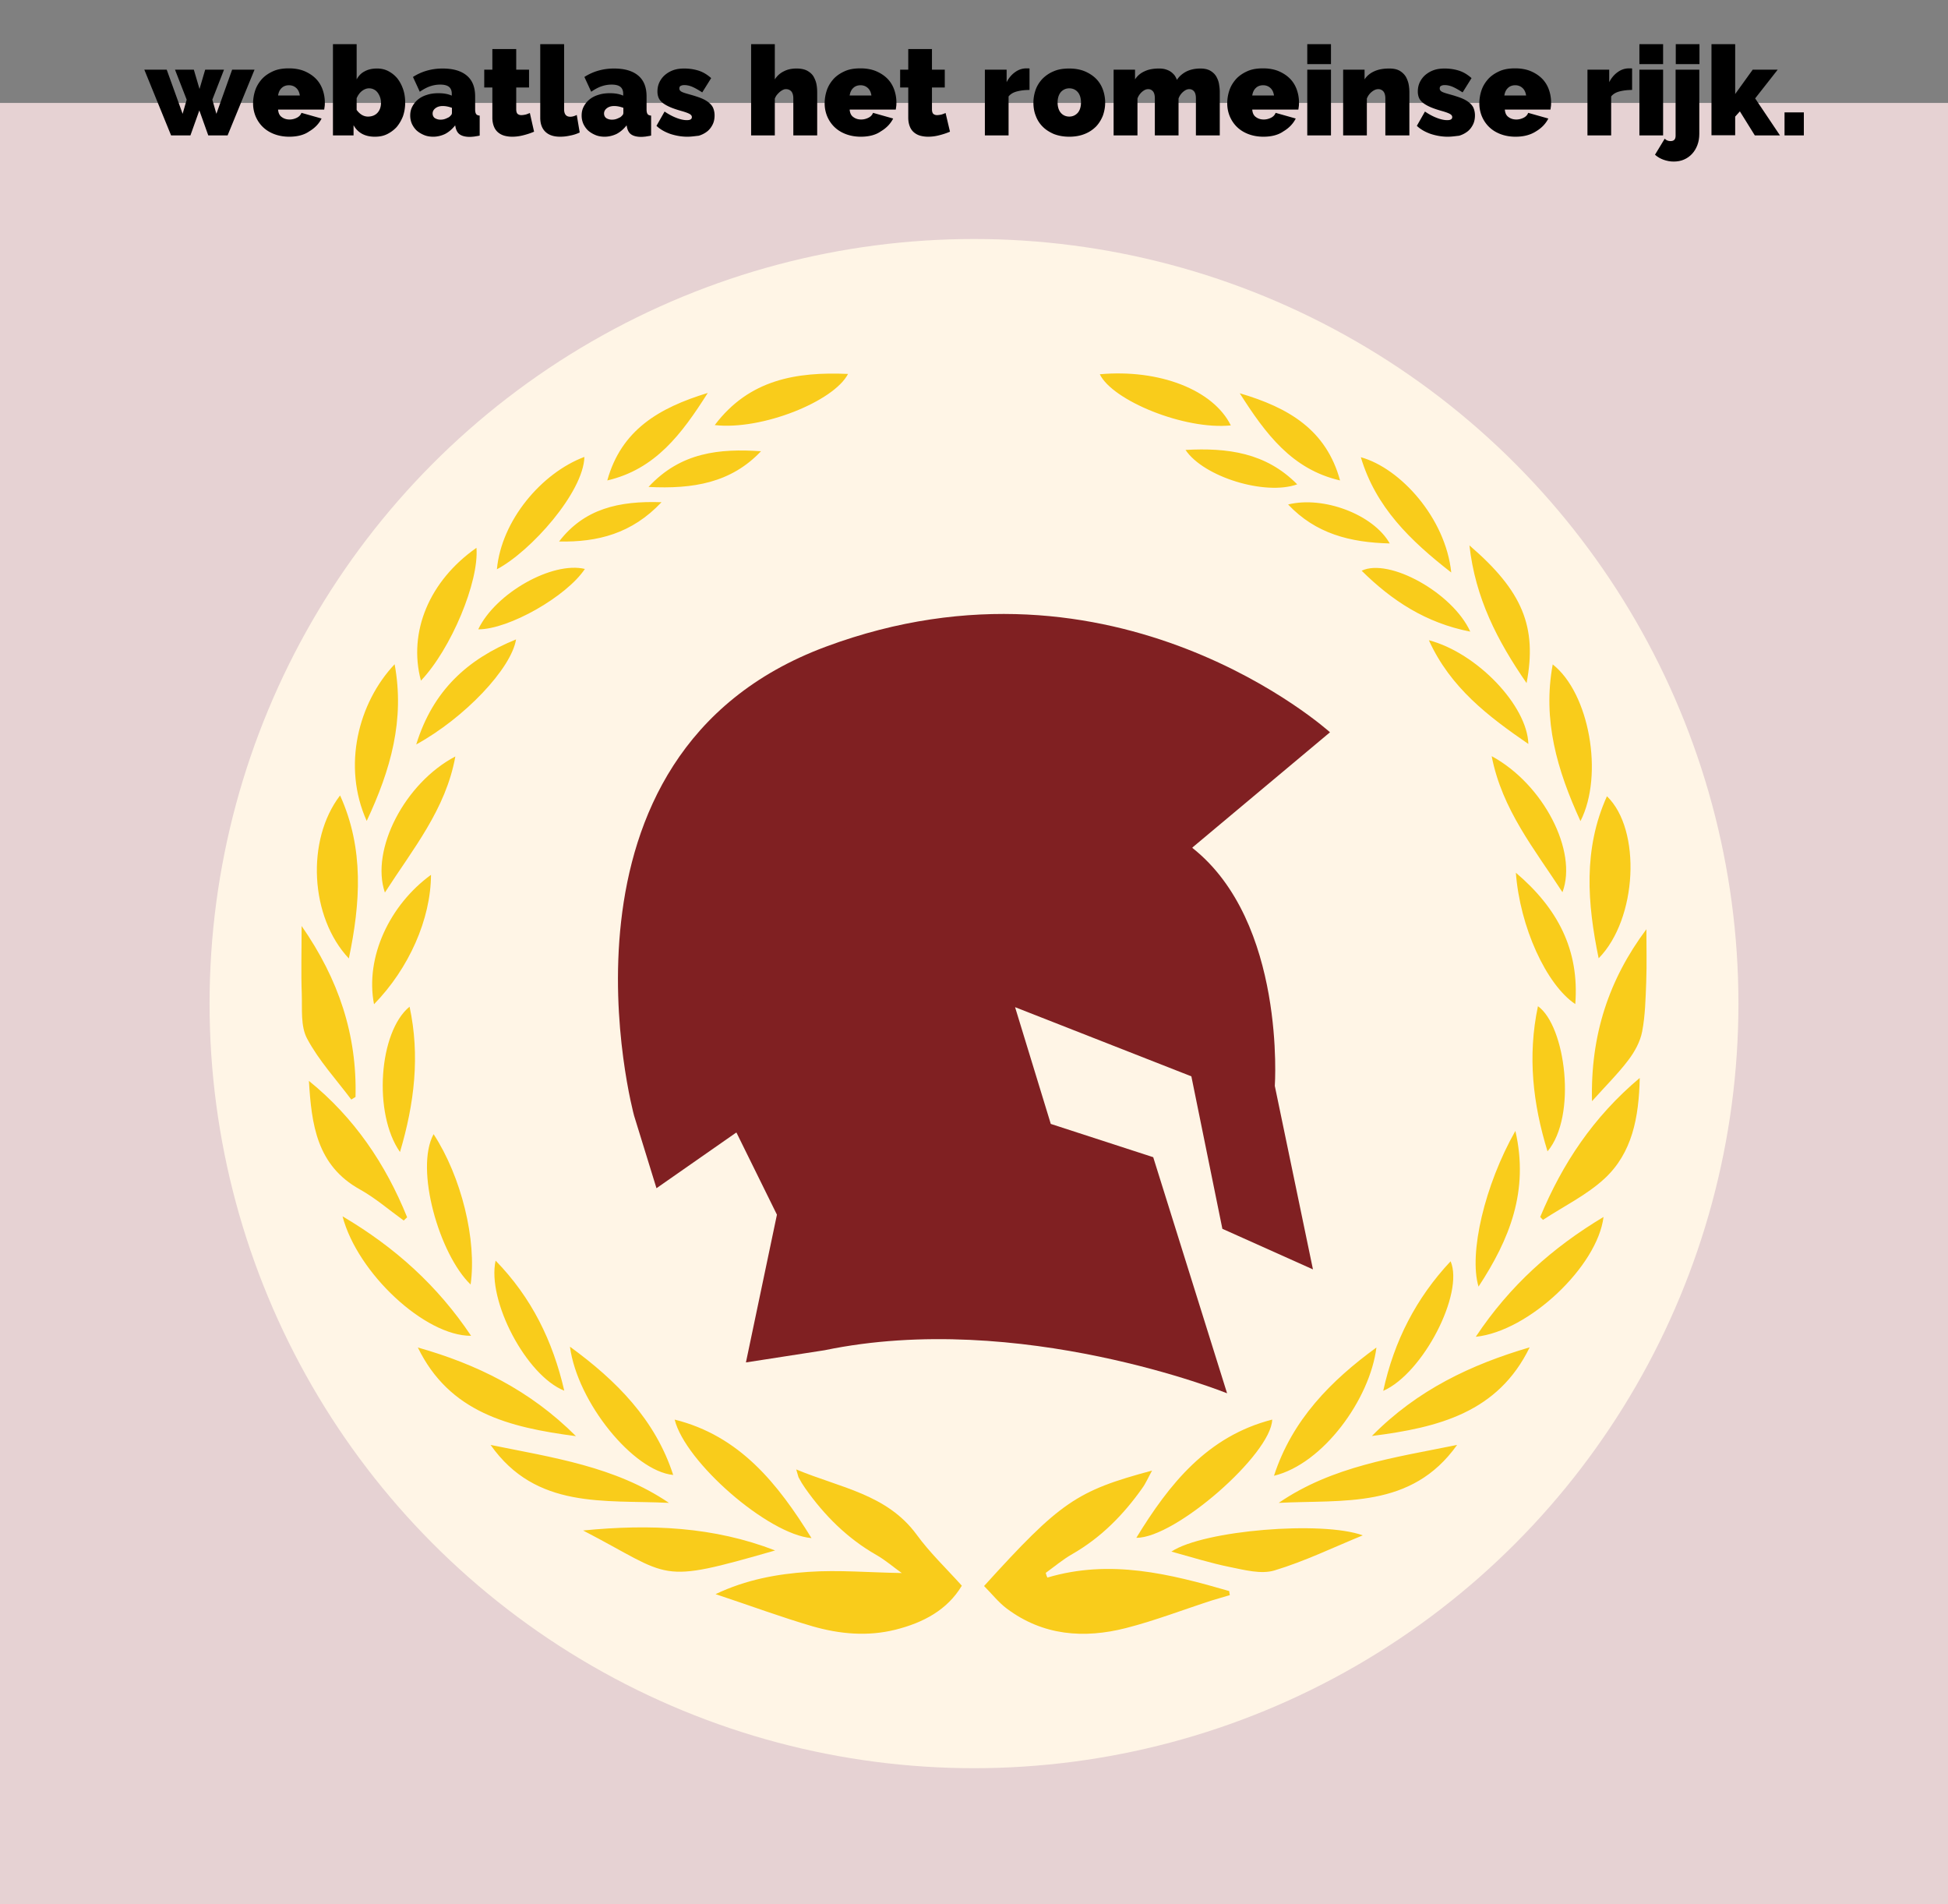 <svg xmlns="http://www.w3.org/2000/svg" id="Laag_1" x="0" y="0" version="1.1" viewBox="0 0 1200 1172.8" xml:space="preserve"><rect x="0" y="0" width="1200" height="1172.8" fill="#808080" stroke="none"/><style>.st2{fill:#802022}.st3{fill:#f9cc1b}</style><path fill="#e6d2d3" d="M0 63.4h1200v1109.4H0z"/><circle cx="600" cy="618.1" r="470.9" fill="#fff5e6"/><path d="M507.9 831.6c120.3-25 248 26.5 248 26.5l-45.5-145.4-63.1-20.5-22-71.9 108.6 42.6 19.1 93.9 55.8 25-23.5-113s7-101-50.8-146.6l5.3-39.7-210-33.8-89.4 98.3-13.2 142.4 26.5 8.2 24.9 50.5-19.1 91 48.4-7.5z" class="st2"/><path d="M819.3 451s-131.8-119.2-310.6-52.7-118.1 288.8-118.1 288.8l13.8 44.7 49.3-34.4s-16-126.1 61.9-183.4c77.9-57.3 188-24.1 218.9 8l84.8-71z" class="st2"/><g><path d="M645.2 971.6c38.7-11.5 75.4-2.3 112 8.3.1.8.2 1.7.4 2.5-3.6 1.1-7.2 2.1-10.8 3.2-17.7 5.7-35.2 12.5-53.2 17.1-25.9 6.6-51.1 4.7-73.4-12-5.2-3.9-9.4-9.3-14-13.9 47-51.8 56.9-58.6 103.5-71.1-2.4 4.3-3.9 7.9-6.1 10.9-11.6 16.4-25.4 30.4-43 40.5-5.8 3.3-11 7.7-16.4 11.6.2 1 .6 2 1 2.9zM490.5 905c27 11.3 55.9 15.2 74.2 40.2 8 11 18 20.5 27.8 31.4-8.9 14.9-23.7 22.8-40.9 27.1-17.2 4.3-34.4 2.7-51.1-2.1-19.5-5.7-38.6-12.8-59.7-19.8 18.9-9 38-12.4 57-13.7 18.8-1.3 37.8.4 57.7.7-5.1-3.6-10-7.9-15.6-11.1-17.9-10.2-32-24.3-43.8-41-1.5-2.1-2.9-4.4-4.1-6.7-.4-.9-.6-2.1-1.5-5z" class="st3"/><path d="M721.6 955.6c19.9-13.2 93-19.1 117.9-10-18.1 7.4-35.8 16-54.4 21.6-8.2 2.5-18.5-.3-27.5-2.1-11.9-2.4-23.6-6.1-36-9.5zM359.2 942.6c41.6-4.1 80.6-2.3 118.3 12.3-73.5 21.1-62.7 16.5-118.3-12.3zM185.8 570.3c22.9 32.9 34.2 67.2 33.2 105.3-.9.5-1.7 1.1-2.6 1.6-9.3-12.4-20-24-27.2-37.5-4.1-7.6-3-18.2-3.3-27.5-.5-13.1-.1-26.3-.1-41.9zM980.7 678.2c-1-40.7 10.4-75 33.5-105.9 0 10.8.3 21.6-.1 32.5-.4 10.2-.6 20.5-2.5 30.5-1.2 6.3-4.7 12.6-8.6 17.7-6.2 8.2-13.7 15.6-22.3 25.2zM499.9 947.3c-26.8-2.3-77.8-46.8-84.3-73 40.1 10 63.5 39.4 84.3 73zM700 947.1c20.3-33.2 43.8-62.6 83.7-72.8-.6 21.3-59.8 73.1-83.7 72.8zM948.8 749.5c13.6-32.7 32.6-61.5 61.3-85.6-.5 24.5-4.7 46.2-21.6 61.9-11 10.2-25.2 17.1-38 25.5-.6-.6-1.2-1.2-1.7-1.8zM248.7 751.7c-8.9-6.4-17.4-13.8-26.9-19.1-26.8-14.8-29.9-40.3-31.5-66.9 27.9 22.6 47.2 51.1 60.5 84-.7.6-1.4 1.3-2.1 2zM354.8 884.5c-41.5-5.4-78-14.7-97.4-54.6 36 10.2 68.9 26.1 97.4 54.6zM942.3 829.8c-19.5 40.1-56.1 49.4-97.2 54.6 28.1-28.5 61.2-44 97.2-54.6zM214.9 590.3c-23.9-25.3-26.5-72.9-5.4-100.4 14.9 32.9 12.5 66.4 5.4 100.4zM984.8 590.2c-7-33.8-9.6-67.3 5.1-99.8 21.4 20.6 18.7 75.6-5.1 99.8zM787.7 925.6c33.1-22.7 71.6-27.9 109.9-35.7-28.2 39.7-70.4 33.6-109.9 35.7zM412.1 925.6c-39.6-2-81.8 4.2-109.9-35.7 38.2 7.8 76.7 13.2 109.9 35.7zM290.2 822.7c-28.3.2-70-38.5-79.2-73.6 32.5 19.2 58.5 42.7 79.2 73.6zM909.1 823.3c21-31.6 47.2-54.9 78.7-73.8-3.7 30.3-45.9 70.4-78.7 73.8zM225.9 505.6c-15.2-33.7-5.2-72.8 17.2-96.5 6.3 34.3-2.4 65-17.2 96.5zM973.6 505.7c-14.5-31.6-23.4-62.3-17.1-96.5 22.5 17.6 31.6 68 17.1 96.5zM351.1 829.4c28.7 20.9 52.6 45 63.6 79-24.6-2.4-59-44.7-63.6-79zM784.8 908.9c11.2-34.5 35.1-58.6 63.1-79-4 31.9-32.9 71.7-63.1 79zM237.1 549.7c-9-26.4 12.3-67.5 43.4-83.8-5.9 32.6-26.1 56.9-43.4 83.8zM918.9 465.7c31.9 17.3 53.1 58.6 43.6 83.8-17.1-26.4-37.2-50.8-43.6-83.8zM677.5 230.5c36.7-3.3 69.9 9.6 80.7 31.5-28.5 2.9-72.9-15.3-80.7-31.5zM440.3 261.8c21.2-28.1 50.3-32.9 82.1-31.5-8.7 16.9-53.1 34.8-82.1 31.5zM293.5 337.4c1.7 20.8-15.7 62.4-34.2 81.8-8-30 5.2-61.5 34.2-81.8zM289.9 791.1c-19.2-18.4-34.5-71.1-22.8-92.6 17.1 26.2 26.7 65.3 22.8 92.6zM933.5 696.5c8.5 37-3.6 66.8-22.7 95.9-6.1-20.4 3.8-62.6 22.7-95.9zM905.2 335.9c32.7 28.1 41.8 50.1 35.2 84.8-18-26-31.6-52.4-35.2-84.8zM894 352.6c-25.3-19.7-46.5-40.2-55.7-71 24.3 6.7 52.2 37.4 55.7 71zM306.1 350.6c2.8-30.1 27.5-59.3 53.9-69.2-.6 21.8-33 58.2-53.9 69.2zM947.4 619.7c17 12.1 24.2 67.7 5.9 89.4-9-29.2-12.4-58.6-5.9-89.4zM246.4 709.5c-16.6-23.6-13.1-74 5.9-89.5 6.5 30.1 3 59.6-5.9 89.5zM347.6 856.5c-23.4-9.3-47.7-55.4-42.3-80.1 22.2 22.8 35.2 49.4 42.3 80.1zM852.1 856.6c6.7-30.8 20.3-57.2 41.5-79.8 8.4 19.7-16.9 69-41.5 79.8zM265.5 538.8c-.1 27.2-13.6 57.7-35.1 79.7-5.6-29.2 9.8-61.3 35.1-79.7zM933.8 537.5c25.8 21.9 39.2 47.6 36.6 80.9-17.9-12-34.1-47.5-36.6-80.9zM880.2 394.3c29.6 7.8 60.6 40.2 61.3 63.9-24.7-17-48-34.6-61.3-63.9zM256.4 458.5c10.3-33.3 31.7-52.6 61.5-64.7-2.9 17.9-31.6 48.3-61.5 64.7zM763.7 242.2c30.3 8.9 53.3 22.6 61.8 53.7-29.5-6.8-45.7-28.4-61.8-53.7zM436 242c-16.1 25.4-32.3 47-61.9 53.9 8.6-31 31.7-44.7 61.9-53.9zM905.7 389c-27.3-5.3-48.3-19.1-66.9-37.5 16.8-8.1 56.1 13.6 66.9 37.5zM294.6 387.6c10.7-22.4 45.7-42 65.7-37.2-11.2 16.9-46.9 37.3-65.7 37.2zM468.8 277.9c-18.4 19.5-41.9 23.4-69.3 22 19.9-21.5 43.9-23.7 69.3-22zM730.3 277.1c25.8-1.4 49.5 1.6 68.8 21.2-19.8 7.1-57.7-4.6-68.8-21.2zM856.1 334.7c-24.4-.6-45.6-6-62.6-24 21.7-5.4 52.5 6.1 62.6 24zM344.4 333.5c15.5-20.2 36.8-25.1 63.1-24.2-18.2 19.4-39.5 24.7-63.1 24.2z" class="st3"/></g><g><path d="M143 42.9h13.8l-16.6 40.5h-11.9L122.8 68l-5.5 15.4h-11.9L88.9 42.9h13.8l9.8 27.2 2.5-8.7-7.2-18.5h11.6l3.5 11.9 3.5-11.9H138l-7.2 18.5 2.5 8.7 9.7-27.2zM178.2 84.2c-3.5 0-6.7-.6-9.5-1.7s-5.1-2.6-7-4.5c-1.9-1.9-3.3-4.1-4.3-6.5-1-2.5-1.5-5.1-1.5-7.8 0-2.9.5-5.7 1.4-8.3.9-2.6 2.4-4.9 4.2-6.9 1.9-2 4.2-3.5 6.9-4.7 2.7-1.2 5.9-1.7 9.6-1.7 3.6 0 6.8.6 9.5 1.7 2.8 1.2 5.1 2.7 7 4.6 1.9 1.9 3.3 4.2 4.2 6.7.9 2.5 1.4 5.2 1.4 8 0 .8 0 1.6-.1 2.3s-.2 1.5-.3 2.1h-28.4c.2 2.2.9 3.7 2.4 4.7 1.4 1 3 1.4 4.7 1.4 1.6 0 3.1-.4 4.5-1.1 1.4-.7 2.3-1.7 2.8-3l12.4 3.5c-1.6 3.2-4.2 5.9-7.6 7.9-3.1 2.2-7.3 3.3-12.3 3.3zm6.5-25.4c-.3-2-1-3.5-2.2-4.6-1.2-1.1-2.7-1.7-4.5-1.7-1.8 0-3.4.6-4.5 1.7-1.2 1.1-1.9 2.7-2.2 4.6h13.4zM230.9 84.2c-6.1 0-10.5-2.4-13.1-7.1v6.3h-12.7V27.2h14.6v21.7c1.2-2.2 2.8-3.9 5-5 2.2-1.2 4.7-1.7 7.6-1.7 2.5 0 4.8.5 6.9 1.6 2.1 1.1 4 2.6 5.5 4.4 1.5 1.9 2.7 4.1 3.6 6.7.9 2.6 1.3 5.4 1.3 8.4s-.5 5.8-1.4 8.4c-1 2.5-2.3 4.7-3.9 6.6-1.7 1.8-3.7 3.3-6 4.4s-4.7 1.5-7.4 1.5zm-4.2-12.4c2.4 0 4.4-.8 5.8-2.3s2.2-3.6 2.2-6.2c0-1.2-.2-2.4-.6-3.5s-.9-2-1.5-2.8c-.6-.8-1.4-1.5-2.3-1.9-.9-.5-1.9-.7-3-.7-1.5 0-3 .6-4.4 1.7-1.4 1.1-2.4 2.6-3.2 4.4v7.2c2 2.7 4.3 4.1 7 4.1zM266.9 84.2c-2 0-3.9-.3-5.6-1-1.7-.7-3.2-1.6-4.5-2.7-1.3-1.2-2.2-2.5-3-4.1-.7-1.6-1.1-3.3-1.1-5.2 0-2.1.4-3.9 1.3-5.6.9-1.7 2.1-3.2 3.6-4.4 1.5-1.2 3.4-2.2 5.5-2.8 2.1-.7 4.5-1 7-1 3.3 0 6 .5 8.2 1.5v-1.2c0-1.9-.6-3.3-1.7-4.2-1.1-.9-2.9-1.4-5.4-1.4-2.3 0-4.4.4-6.4 1.1-2 .7-4 1.8-6.2 3.3l-4.2-9.1c5.3-3.4 11.4-5.2 18.2-5.2 6.5 0 11.4 1.4 14.9 4.3s5.2 7.2 5.2 12.9v7.9c0 1.4.2 2.3.6 2.9s1.1.9 2.2 1v12.3c-1.2.3-2.3.4-3.3.6-1.1.1-2 .2-2.8.2-2.6 0-4.6-.5-6-1.4-1.4-.9-2.2-2.3-2.7-4.2l-.3-1.5c-1.8 2.3-3.9 4.1-6.2 5.3-2.1 1-4.6 1.7-7.3 1.7zm4.4-10.5c.9 0 1.8-.1 2.7-.4.9-.3 1.7-.7 2.5-1.1.6-.4 1-.9 1.4-1.3.4-.5.5-1 .5-1.5v-3c-.9-.3-1.8-.6-2.8-.8-1-.2-2-.3-2.8-.3-1.8 0-3.3.4-4.5 1.3-1.2.9-1.8 2-1.8 3.3 0 1.1.4 2.1 1.3 2.8 1 .6 2.1 1 3.5 1zM329 81.1c-2.1.9-4.2 1.6-6.6 2.2-2.3.6-4.6.9-6.9.9-1.6 0-3.2-.2-4.7-.6-1.5-.4-2.8-1.1-3.9-2-1.1-.9-2-2.1-2.6-3.6-.6-1.5-1-3.3-1-5.5V53.9h-5v-11h5V30.2H318v12.7h7.9v11H318v13.4c0 1.3.3 2.3.8 2.8.6.5 1.3.8 2.3.8.7 0 1.5-.1 2.5-.3.9-.2 1.8-.6 2.8-1l2.6 11.5zM332.9 27.2h14.6v40.1c0 3.1 1.3 4.6 3.8 4.6.6 0 1.3-.1 2-.3.7-.2 1.4-.5 2-.8l1.8 10.8c-1.7.8-3.7 1.5-5.9 1.9-2.2.5-4.2.7-6.2.7-3.9 0-6.9-1-9-3-2.1-2-3.2-4.9-3.2-8.7V27.2zM372.5 84.2c-2 0-3.9-.3-5.6-1-1.7-.7-3.2-1.6-4.5-2.7-1.3-1.2-2.2-2.5-3-4.1-.7-1.6-1.1-3.3-1.1-5.2 0-2.1.4-3.9 1.3-5.6.9-1.7 2.1-3.2 3.6-4.4 1.5-1.2 3.4-2.2 5.5-2.8 2.1-.7 4.5-1 7-1 3.3 0 6 .5 8.2 1.5v-1.2c0-1.9-.6-3.3-1.7-4.2-1.1-.9-2.9-1.4-5.4-1.4-2.3 0-4.4.4-6.4 1.1-2 .7-4 1.8-6.2 3.3l-4.2-9.1c5.3-3.4 11.4-5.2 18.2-5.2 6.5 0 11.4 1.4 14.9 4.3s5.2 7.2 5.2 12.9v7.9c0 1.4.2 2.3.6 2.9s1.1.9 2.2 1v12.3c-1.2.3-2.3.4-3.3.6-1.1.1-2 .2-2.8.2-2.6 0-4.6-.5-6-1.4-1.4-.9-2.2-2.3-2.7-4.2l-.3-1.5c-1.8 2.3-3.9 4.1-6.2 5.3-2.1 1-4.7 1.7-7.3 1.7zm4.4-10.5c.9 0 1.8-.1 2.7-.4.9-.3 1.7-.7 2.5-1.1.6-.4 1-.9 1.4-1.3.4-.5.5-1 .5-1.5v-3c-.9-.3-1.8-.6-2.8-.8-1-.2-2-.3-2.8-.3-1.8 0-3.3.4-4.5 1.3-1.2.9-1.8 2-1.8 3.3 0 1.1.4 2.1 1.3 2.8.9.6 2.1 1 3.5 1zM423.4 84.2c-3.5 0-7-.6-10.4-1.7-3.4-1.2-6.3-2.8-8.6-5l5-8.8c2.5 1.7 4.9 3 7.3 3.9 2.3.9 4.5 1.4 6.4 1.4 2.1 0 3.1-.6 3.1-1.9 0-.7-.4-1.3-1.2-1.8-.8-.5-2.3-1.1-4.7-1.8-2.9-.8-5.3-1.6-7.2-2.4-1.9-.8-3.5-1.7-4.7-2.6-1.2-.9-2.1-2-2.6-3.1s-.8-2.5-.8-4c0-2.1.4-4 1.2-5.7s2-3.3 3.4-4.5 3.2-2.3 5.2-3c2-.7 4.2-1 6.7-1 3 0 5.8.4 8.5 1.2 2.7.8 5.4 2.3 8.1 4.7l-5.5 8.8c-2.5-1.6-4.6-2.8-6.3-3.5-1.7-.7-3.3-1-4.8-1-.9 0-1.6.2-2.2.5-.6.3-.8.9-.8 1.6 0 .8.4 1.4 1.2 1.9.8.5 2.4 1 4.9 1.7 2.9.8 5.4 1.6 7.4 2.4 2 .8 3.6 1.8 4.8 2.8 1.2 1 2.1 2.1 2.6 3.4.5 1.3.8 2.7.8 4.4 0 2.1-.4 4-1.2 5.6-.8 1.6-1.9 3.1-3.3 4.2s-3.2 2.1-5.3 2.7c-2.1.2-4.4.6-7 .6zM503.3 83.4h-14.6V60.6c0-2-.5-3.5-1.3-4.4-.9-.9-2-1.3-3.3-1.3-.5 0-1 .1-1.7.4-.6.3-1.3.7-1.9 1.2-.6.5-1.2 1.1-1.8 1.8-.6.7-1 1.5-1.4 2.4v22.7h-14.6V27.2h14.6v21.7c1.4-2.2 3.3-3.9 5.6-5 2.3-1.2 4.9-1.7 7.8-1.7 2.8 0 5.1.5 6.8 1.5 1.7 1 3 2.2 3.8 3.7s1.4 3 1.7 4.7c.3 1.7.4 3.3.4 4.8v26.5zM530.3 84.2c-3.5 0-6.7-.6-9.5-1.7s-5.1-2.6-7-4.5c-1.9-1.9-3.3-4.1-4.3-6.5-1-2.5-1.5-5.1-1.5-7.8 0-2.9.5-5.7 1.4-8.3.9-2.6 2.4-4.9 4.2-6.9 1.9-2 4.2-3.5 6.9-4.7 2.7-1.2 5.9-1.7 9.6-1.7 3.6 0 6.8.6 9.5 1.7 2.8 1.2 5.1 2.7 7 4.6 1.9 1.9 3.3 4.2 4.2 6.7.9 2.5 1.4 5.2 1.4 8 0 .8 0 1.6-.1 2.3s-.2 1.5-.3 2.1h-28.4c.2 2.2.9 3.7 2.4 4.7 1.4 1 3 1.4 4.7 1.4 1.6 0 3.1-.4 4.5-1.1 1.4-.7 2.3-1.7 2.8-3l12.4 3.5c-1.6 3.2-4.2 5.9-7.6 7.9-3.1 2.2-7.3 3.3-12.3 3.3zm6.5-25.4c-.3-2-1-3.5-2.2-4.6-1.2-1.1-2.7-1.7-4.5-1.7-1.8 0-3.4.6-4.5 1.7-1.2 1.1-1.9 2.7-2.2 4.6h13.4zM585.2 81.1c-2.1.9-4.2 1.6-6.6 2.2-2.3.6-4.6.9-6.9.9-1.6 0-3.2-.2-4.7-.6-1.5-.4-2.8-1.1-3.9-2-1.1-.9-2-2.1-2.6-3.6-.6-1.5-1-3.3-1-5.5V53.9h-5v-11h5V30.2h14.6v12.7h7.9v11h-7.9v13.4c0 1.3.3 2.3.8 2.8.6.5 1.3.8 2.3.8.7 0 1.5-.1 2.5-.3.9-.2 1.8-.6 2.8-1l2.7 11.5zM634.2 55.4c-2.8 0-5.4.3-7.7.9-2.3.6-4 1.6-5.2 3.1v24h-14.6V42.9h13.4v7.7c1.4-2.7 3.2-4.8 5.4-6.3 2.1-1.5 4.4-2.2 6.9-2.2 1 0 1.6 0 1.8.1v13.2zM658.7 84.2c-3.6 0-6.8-.6-9.6-1.7-2.7-1.2-5.1-2.7-6.9-4.6-1.9-1.9-3.3-4.2-4.2-6.7-1-2.5-1.4-5.2-1.4-8s.5-5.4 1.4-8c.9-2.5 2.4-4.8 4.2-6.7 1.9-1.9 4.2-3.5 6.9-4.6 2.7-1.2 5.9-1.7 9.6-1.7 3.6 0 6.8.6 9.5 1.7 2.8 1.2 5.1 2.7 7 4.6 1.9 1.9 3.3 4.2 4.2 6.7.9 2.5 1.4 5.2 1.4 8s-.5 5.4-1.4 8c-1 2.5-2.4 4.8-4.2 6.7-1.9 1.9-4.2 3.5-7 4.6-2.7 1.1-5.9 1.7-9.5 1.7zm-7.2-21.1c0 2.7.7 4.9 2 6.4s3.1 2.3 5.2 2.3 3.8-.8 5.2-2.3c1.3-1.5 2-3.7 2-6.4s-.7-4.9-2-6.4-3.1-2.3-5.2-2.3-3.8.8-5.2 2.3c-1.3 1.6-2 3.7-2 6.4zM751.3 83.4h-14.6V60.6c0-2-.4-3.5-1.2-4.4-.8-.9-1.8-1.3-2.9-1.3-1.2 0-2.4.5-3.7 1.6a9.64 9.64 0 0 0-2.9 4.2v22.7h-14.6V60.6c0-2-.4-3.5-1.2-4.4-.8-.9-1.8-1.3-2.9-1.3-1.2 0-2.4.5-3.7 1.6a9.64 9.64 0 0 0-2.9 4.2v22.7H686V42.9h13.2v6c1.4-2.2 3.4-3.9 5.9-5 2.5-1.2 5.5-1.7 8.9-1.7 1.6 0 3.1.2 4.3.6 1.2.4 2.3.9 3.2 1.6.9.7 1.6 1.4 2.2 2.2.5.8 1 1.7 1.3 2.6 1.4-2.2 3.4-3.9 5.9-5.2 2.5-1.2 5.3-1.8 8.5-1.8 2.7 0 4.8.5 6.4 1.5 1.6 1 2.8 2.2 3.6 3.7.8 1.5 1.4 3.1 1.6 4.8.3 1.7.4 3.2.4 4.6v26.6zM778.3 84.2c-3.5 0-6.7-.6-9.5-1.7s-5.1-2.6-7-4.5c-1.9-1.9-3.3-4.1-4.3-6.5-1-2.5-1.5-5.1-1.5-7.8 0-2.9.5-5.7 1.4-8.3.9-2.6 2.4-4.9 4.2-6.9 1.9-2 4.2-3.5 6.9-4.7 2.7-1.2 5.9-1.7 9.6-1.7 3.6 0 6.8.6 9.5 1.7 2.8 1.2 5.1 2.7 7 4.6 1.9 1.9 3.3 4.2 4.2 6.7.9 2.5 1.4 5.2 1.4 8 0 .8 0 1.6-.1 2.3s-.2 1.5-.3 2.1h-28.4c.2 2.2.9 3.7 2.4 4.7 1.4 1 3 1.4 4.7 1.4 1.6 0 3.1-.4 4.5-1.1 1.4-.7 2.3-1.7 2.8-3l12.4 3.5c-1.6 3.2-4.2 5.9-7.6 7.9-3.1 2.2-7.3 3.3-12.3 3.3zm6.5-25.4c-.3-2-1-3.5-2.2-4.6-1.2-1.1-2.7-1.7-4.5-1.7-1.8 0-3.4.6-4.5 1.7-1.2 1.1-1.9 2.7-2.2 4.6h13.4zM805.3 39.5V27.2h14.6v12.3h-14.6zm0 43.9V42.9h14.6v40.5h-14.6zM868 83.4h-14.6V60.6c0-2-.5-3.5-1.3-4.4-.9-.9-1.9-1.3-3.1-1.3-1.2 0-2.5.5-3.9 1.6s-2.4 2.5-3.1 4.2v22.7h-14.6V42.9h13.2v6c1.4-2.2 3.5-3.9 6-5 2.6-1.2 5.7-1.7 9.2-1.7 2.8 0 5 .5 6.6 1.5s2.8 2.2 3.7 3.7c.8 1.5 1.4 3.1 1.7 4.8.3 1.7.4 3.2.4 4.6v26.6zM891.8 84.2c-3.5 0-7-.6-10.4-1.7-3.4-1.2-6.3-2.8-8.6-5l5-8.8c2.5 1.7 4.9 3 7.3 3.9 2.3.9 4.5 1.4 6.4 1.4 2.1 0 3.1-.6 3.1-1.9 0-.7-.4-1.3-1.2-1.8-.8-.5-2.3-1.1-4.7-1.8-2.9-.8-5.3-1.6-7.2-2.4-1.9-.8-3.5-1.7-4.7-2.6-1.2-.9-2.1-2-2.6-3.1s-.8-2.5-.8-4c0-2.1.4-4 1.2-5.7s2-3.3 3.4-4.5 3.2-2.3 5.2-3c2-.7 4.2-1 6.7-1 3 0 5.8.4 8.5 1.2 2.7.8 5.4 2.3 8.1 4.7l-5.5 8.8c-2.5-1.6-4.6-2.8-6.3-3.5-1.7-.7-3.3-1-4.8-1-.9 0-1.6.2-2.2.5-.6.3-.8.9-.8 1.6 0 .8.4 1.4 1.2 1.9.8.5 2.4 1 4.9 1.7 2.9.8 5.4 1.6 7.4 2.4 2 .8 3.6 1.8 4.8 2.8 1.2 1 2.1 2.1 2.6 3.4.5 1.3.8 2.7.8 4.4 0 2.1-.4 4-1.2 5.6-.8 1.6-1.9 3.1-3.3 4.2s-3.2 2.1-5.3 2.7c-2 .2-4.4.6-7 .6zM933.6 84.2c-3.5 0-6.7-.6-9.5-1.7s-5.1-2.6-7-4.5c-1.9-1.9-3.3-4.1-4.3-6.5-1-2.5-1.5-5.1-1.5-7.8 0-2.9.5-5.7 1.4-8.3.9-2.6 2.4-4.9 4.2-6.9 1.9-2 4.2-3.5 6.9-4.7 2.7-1.2 5.9-1.7 9.6-1.7 3.6 0 6.8.6 9.5 1.7 2.8 1.2 5.1 2.7 7 4.6 1.9 1.9 3.3 4.2 4.2 6.7.9 2.5 1.4 5.2 1.4 8 0 .8 0 1.6-.1 2.3s-.2 1.5-.3 2.1H927c.2 2.2.9 3.7 2.4 4.7 1.4 1 3 1.4 4.7 1.4 1.6 0 3.1-.4 4.5-1.1 1.4-.7 2.3-1.7 2.8-3l12.4 3.5c-1.6 3.2-4.2 5.9-7.6 7.9-3.4 2.2-7.6 3.3-12.6 3.3zm6.5-25.4c-.3-2-1-3.5-2.2-4.6-1.2-1.1-2.7-1.7-4.5-1.7-1.8 0-3.4.6-4.5 1.7-1.2 1.1-1.9 2.7-2.2 4.6h13.4zM1005.4 55.4c-2.8 0-5.4.3-7.7.9-2.3.6-4 1.6-5.2 3.1v24h-14.6V42.9h13.4v7.7c1.4-2.7 3.2-4.8 5.4-6.3 2.1-1.5 4.4-2.2 6.9-2.2 1 0 1.6 0 1.8.1v13.2zM1009.9 39.5V27.2h14.6v12.3h-14.6zm0 43.9V42.9h14.6v40.5h-14.6z"/><path d="M1031 99.5c-2.2 0-4.2-.4-6.2-1.1-2-.7-3.7-1.7-5.3-3.1l6-9.9c.9 1 2.1 1.5 3.6 1.5 2.1 0 3.1-1.1 3.1-3.3V42.9h14.6v39.6c0 2.5-.4 4.8-1.2 6.9-.8 2.1-1.9 3.9-3.3 5.4-1.4 1.5-3.1 2.7-5 3.5-1.8.8-4 1.2-6.3 1.2zm1.3-60V27.2h14.6v12.3h-14.6zM1081 83.4l-9.2-14.8-2.9 3.2v11.5h-14.6V27.2h14.6v30.7l10.8-15h15.4l-13.9 17.7 15.3 22.8H1081zM1099.3 83.4V69.2h11.9v14.2h-11.9z"/></g></svg>